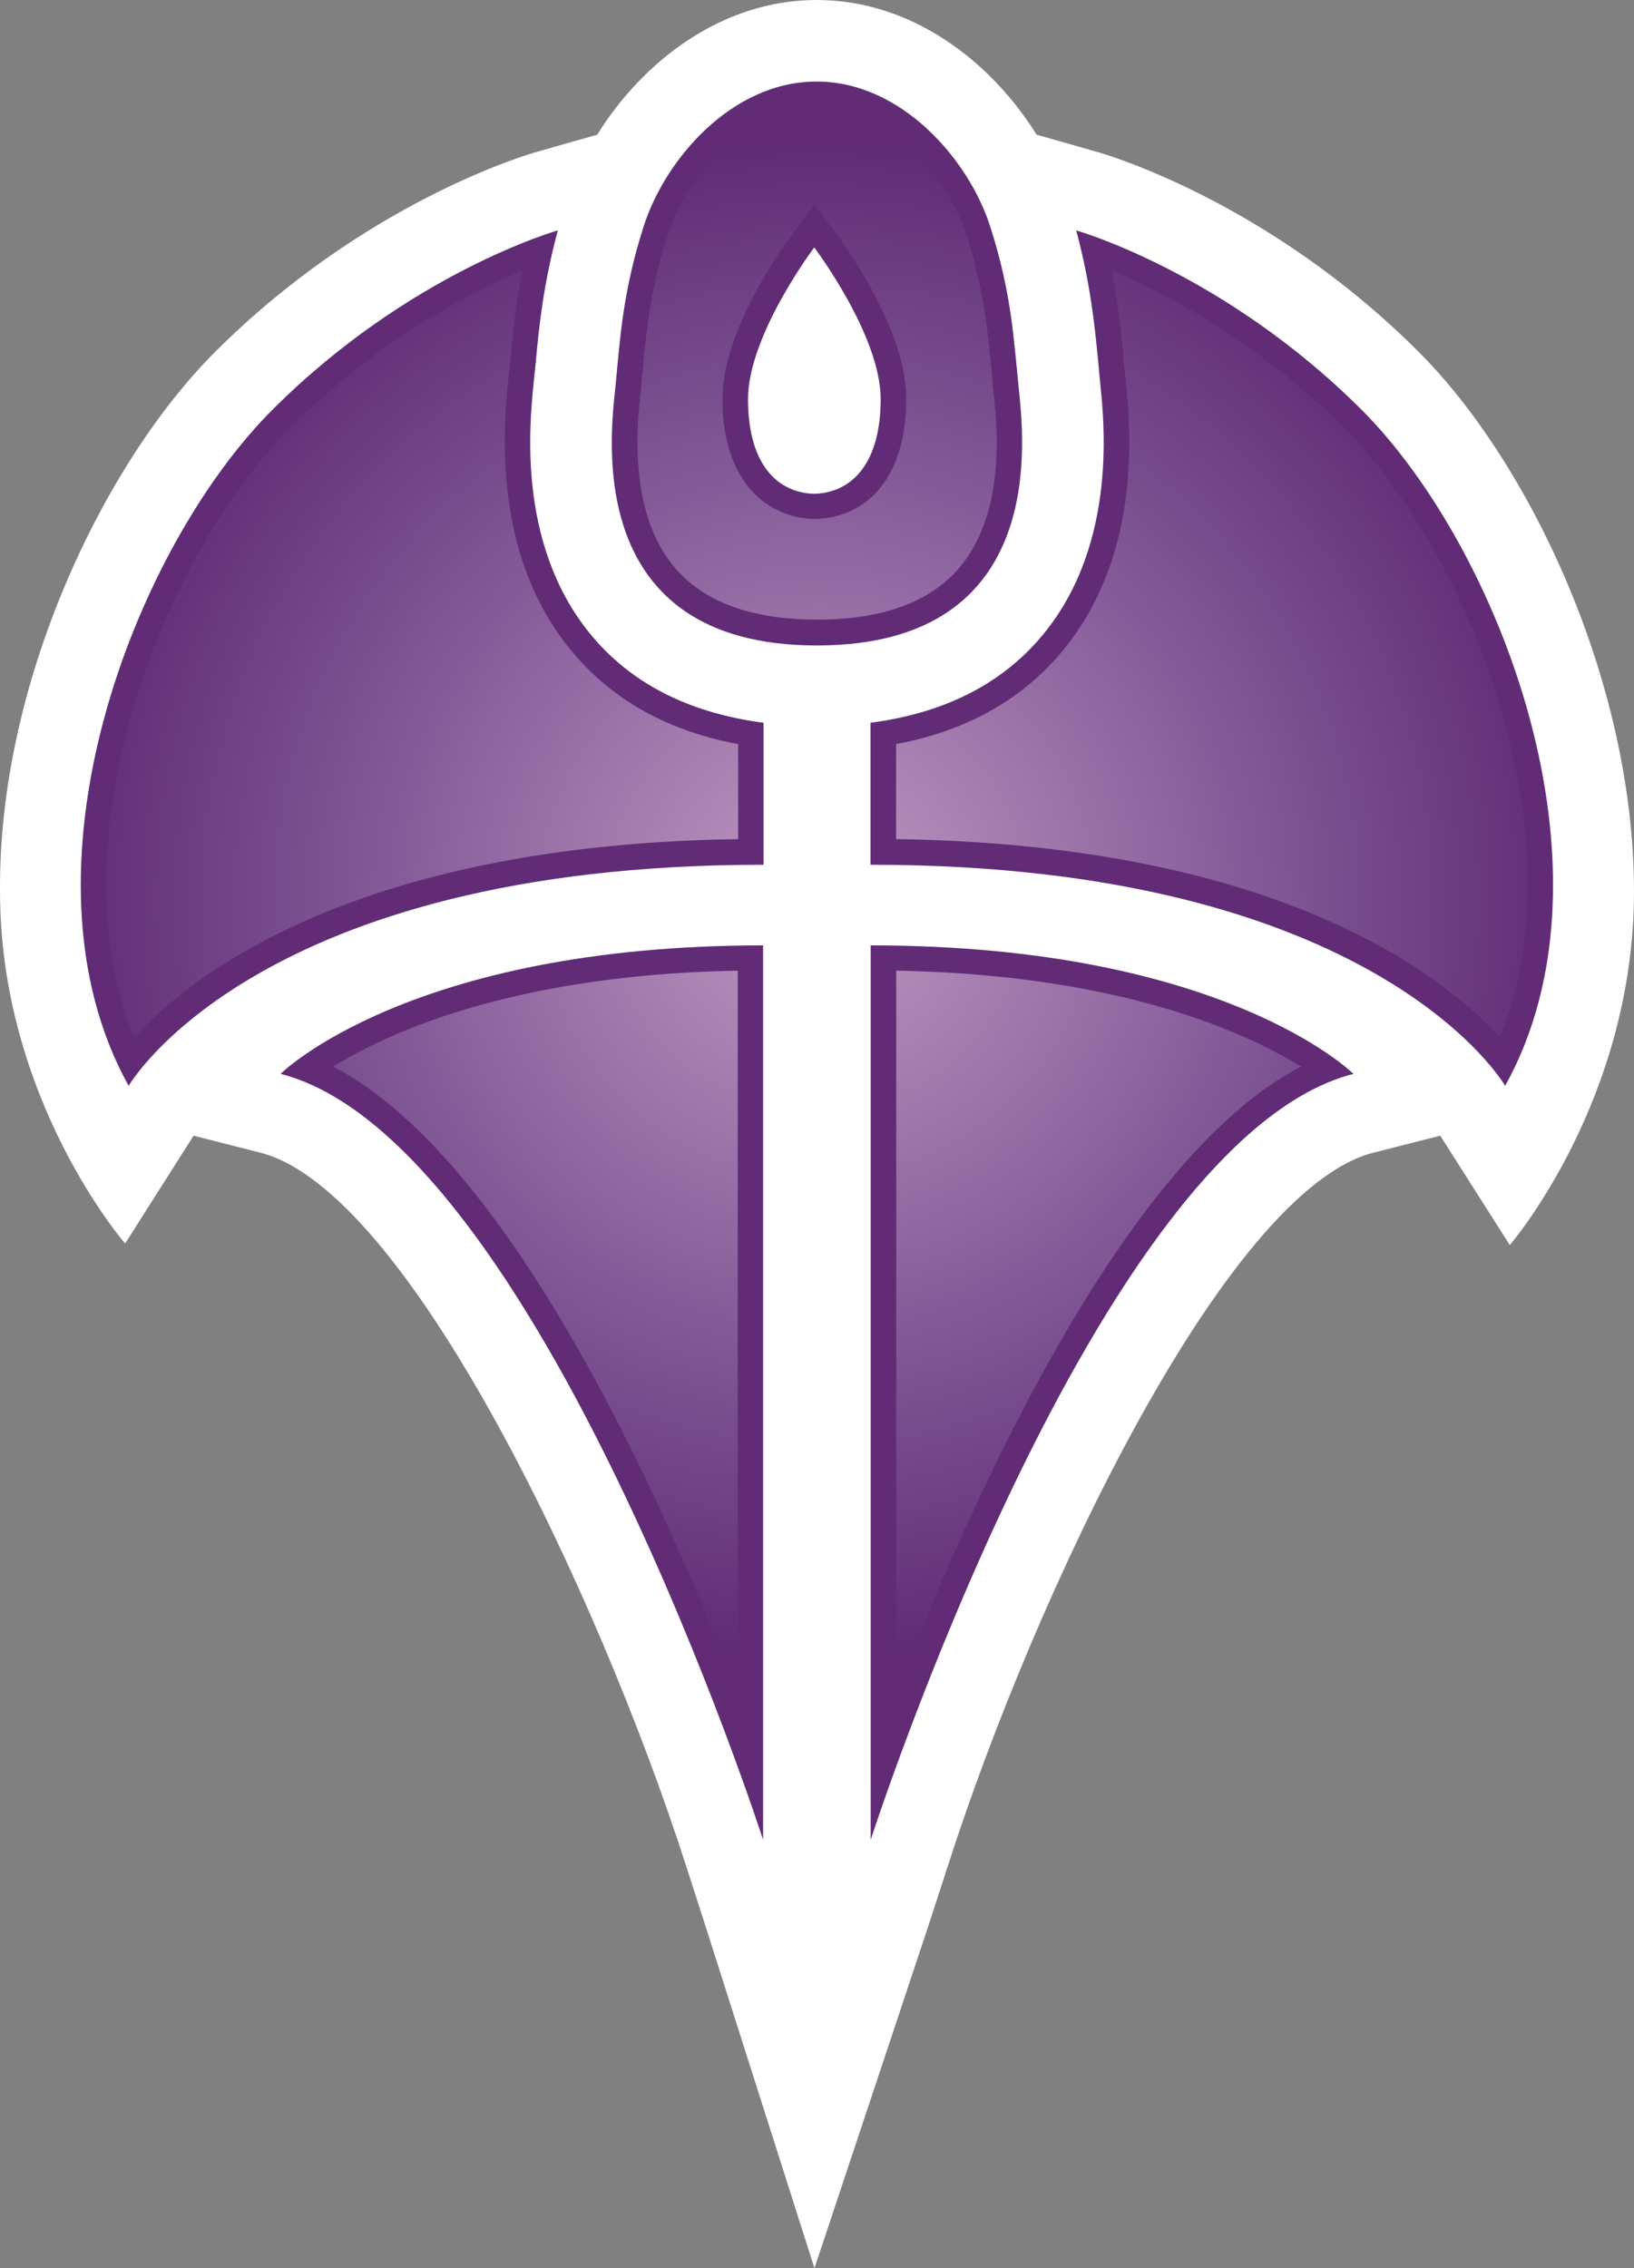 <svg xmlns="http://www.w3.org/2000/svg" width="600" height="832.628"><rect width="100%" height="100%" fill="#808080" stroke="none"/><radialGradient id="a" cx="0" cy="0" r="1" fx="0" fy="0" gradientTransform="matrix(13.282 0 0 -13.282 135.126 487.847)" gradientUnits="userSpaceOnUse" spreadMethod="pad"><stop offset="0" style="stop-color:#bf99c3"/><stop offset=".663" style="stop-color:#7b5190"/><stop offset="1" style="stop-color:#612c75"/></radialGradient><path d="M600 327.285c0-76.83-38.3-157.346-78.954-197.999-55.287-55.37-115.298-72.688-117.817-73.417l-22.606-6.432C363.783 22.377 334.683 0 299.88 0c-34.72 0-63.738 22.377-80.578 49.437l-22.605 6.432c-2.52.728-62.448 18.048-117.817 73.417-40.737 40.737-79.516 121.231-78.871 198 0 76.435 45.94 129.203 45.94 129.203l25.125-39.592 24.562 6.245c54.059 13.842 123.833 161.176 156.18 261.424l7.411 23.022 39.841 125.04 41.632-125.04 7.473-23.022c32.285-100.248 102.142-247.582 156.117-261.424l24.563-6.245 25.54 40.154S600 404.199 600 327.285" style="fill:#fff"/><path d="M299.88 181.242h-1.791c-13.822-.896-23.418-12.198-23.418-34.72 0-23.48 24.313-55.682 24.313-55.682s24.396 32.202 24.396 55.682c0 22.522-9.68 33.825-23.5 34.72m74.165-39.112c-1.79-17.381-2.602-34.783-10.49-59.096-7.807-24.396-32.536-53.101-63.676-53.101-31.307 0-55.703 28.705-63.509 53.1-7.806 24.314-8.7 41.716-10.408 59.097-1.79 17.402-12.114 94.815 74 94.815s75.79-77.413 74.083-94.815m21.128-57.556c5.204 19.359 6.828 34.97 8.14 48.792l.645 7.057c1.624 15.383 6.516 62.135-23.417 95.377-14.883 16.507-35.45 26.187-60.907 29.517v52.123c186.363 0 233.053 81.16 233.053 81.16 43.9-79.037-2.207-197.666-52.706-248.165-50.561-50.499-104.807-65.86-104.807-65.86m101.81 309.633C402.5 418.354 319.717 675.387 319.717 675.387V347.04c130.015 0 177.267 47.168 177.267 47.168M100.028 150.435C49.446 200.935 3.34 319.563 47.24 398.6c0 0 46.69-81.16 233.136-81.16v-52.123c-25.458-3.33-46.107-13.01-60.99-29.517-29.933-33.242-24.958-79.994-23.418-95.377l.728-7.057c1.229-13.821 2.935-29.433 8.139-48.792 0 0-54.33 15.362-104.808 65.861M280.208 347.04v328.347s-82.784-257.033-177.183-281.18c0 0 47.252-47.167 177.183-47.167" style="fill:#612c75"/><path d="M132.496 499.598c-.312-.985-.383-1.731-.449-2.446l-.035-.379c-.063-.585-.223-2.148.648-3.117.524-.578 1.352-.867 2.469-.867 1.113 0 1.941.289 2.465.867.875.977.711 2.535.64 3.192l-.027.304c-.066.715-.137 1.461-.453 2.446-.301.929-1.316 2.238-2.633 2.238-1.234 0-2.273-1.156-2.625-2.238m2.508-5.032c-.746.051-1.547.633-1.547 2.118 0 1.246 1.137 2.777 1.266 2.949l.355.472.36-.472c.128-.172 1.261-1.703 1.261-2.949 0-1.262-.578-2.055-1.551-2.118h-.113zm5.531 2.797.035-.355c.082-.789.325-3.18-1.238-4.914-.699-.778-1.644-1.282-2.812-1.5v-1.676c6.691-.098 9.613-2.363 10.652-3.496 1.437 3.543-.535 8.535-2.758 10.758a13.1 13.1 0 0 1-4.09 2.769c.117-.601.172-1.125.211-1.586m-14.699-1.183c-2.223-2.223-4.195-7.215-2.758-10.758 1.043 1.133 3.961 3.398 10.656 3.496v1.676c-1.172.218-2.117.722-2.816 1.5-1.563 1.734-1.316 4.125-1.238 4.929l.035.336c.043.481.097.996.211 1.586a13 13 0 0 1-4.09-2.765m10.687-22.321c1.329 3.434 4.016 9.426 7.141 11.047-.976.602-3.195 1.621-7.141 1.692zm-9.933 11.047c3.125-1.621 5.808-7.613 7.137-11.047v12.739c-3.942-.071-6.165-1.09-7.137-1.692" style="fill:url(#a)" transform="matrix(20.816 0 0 -20.816 -2512.76 10485.352)"/></svg>